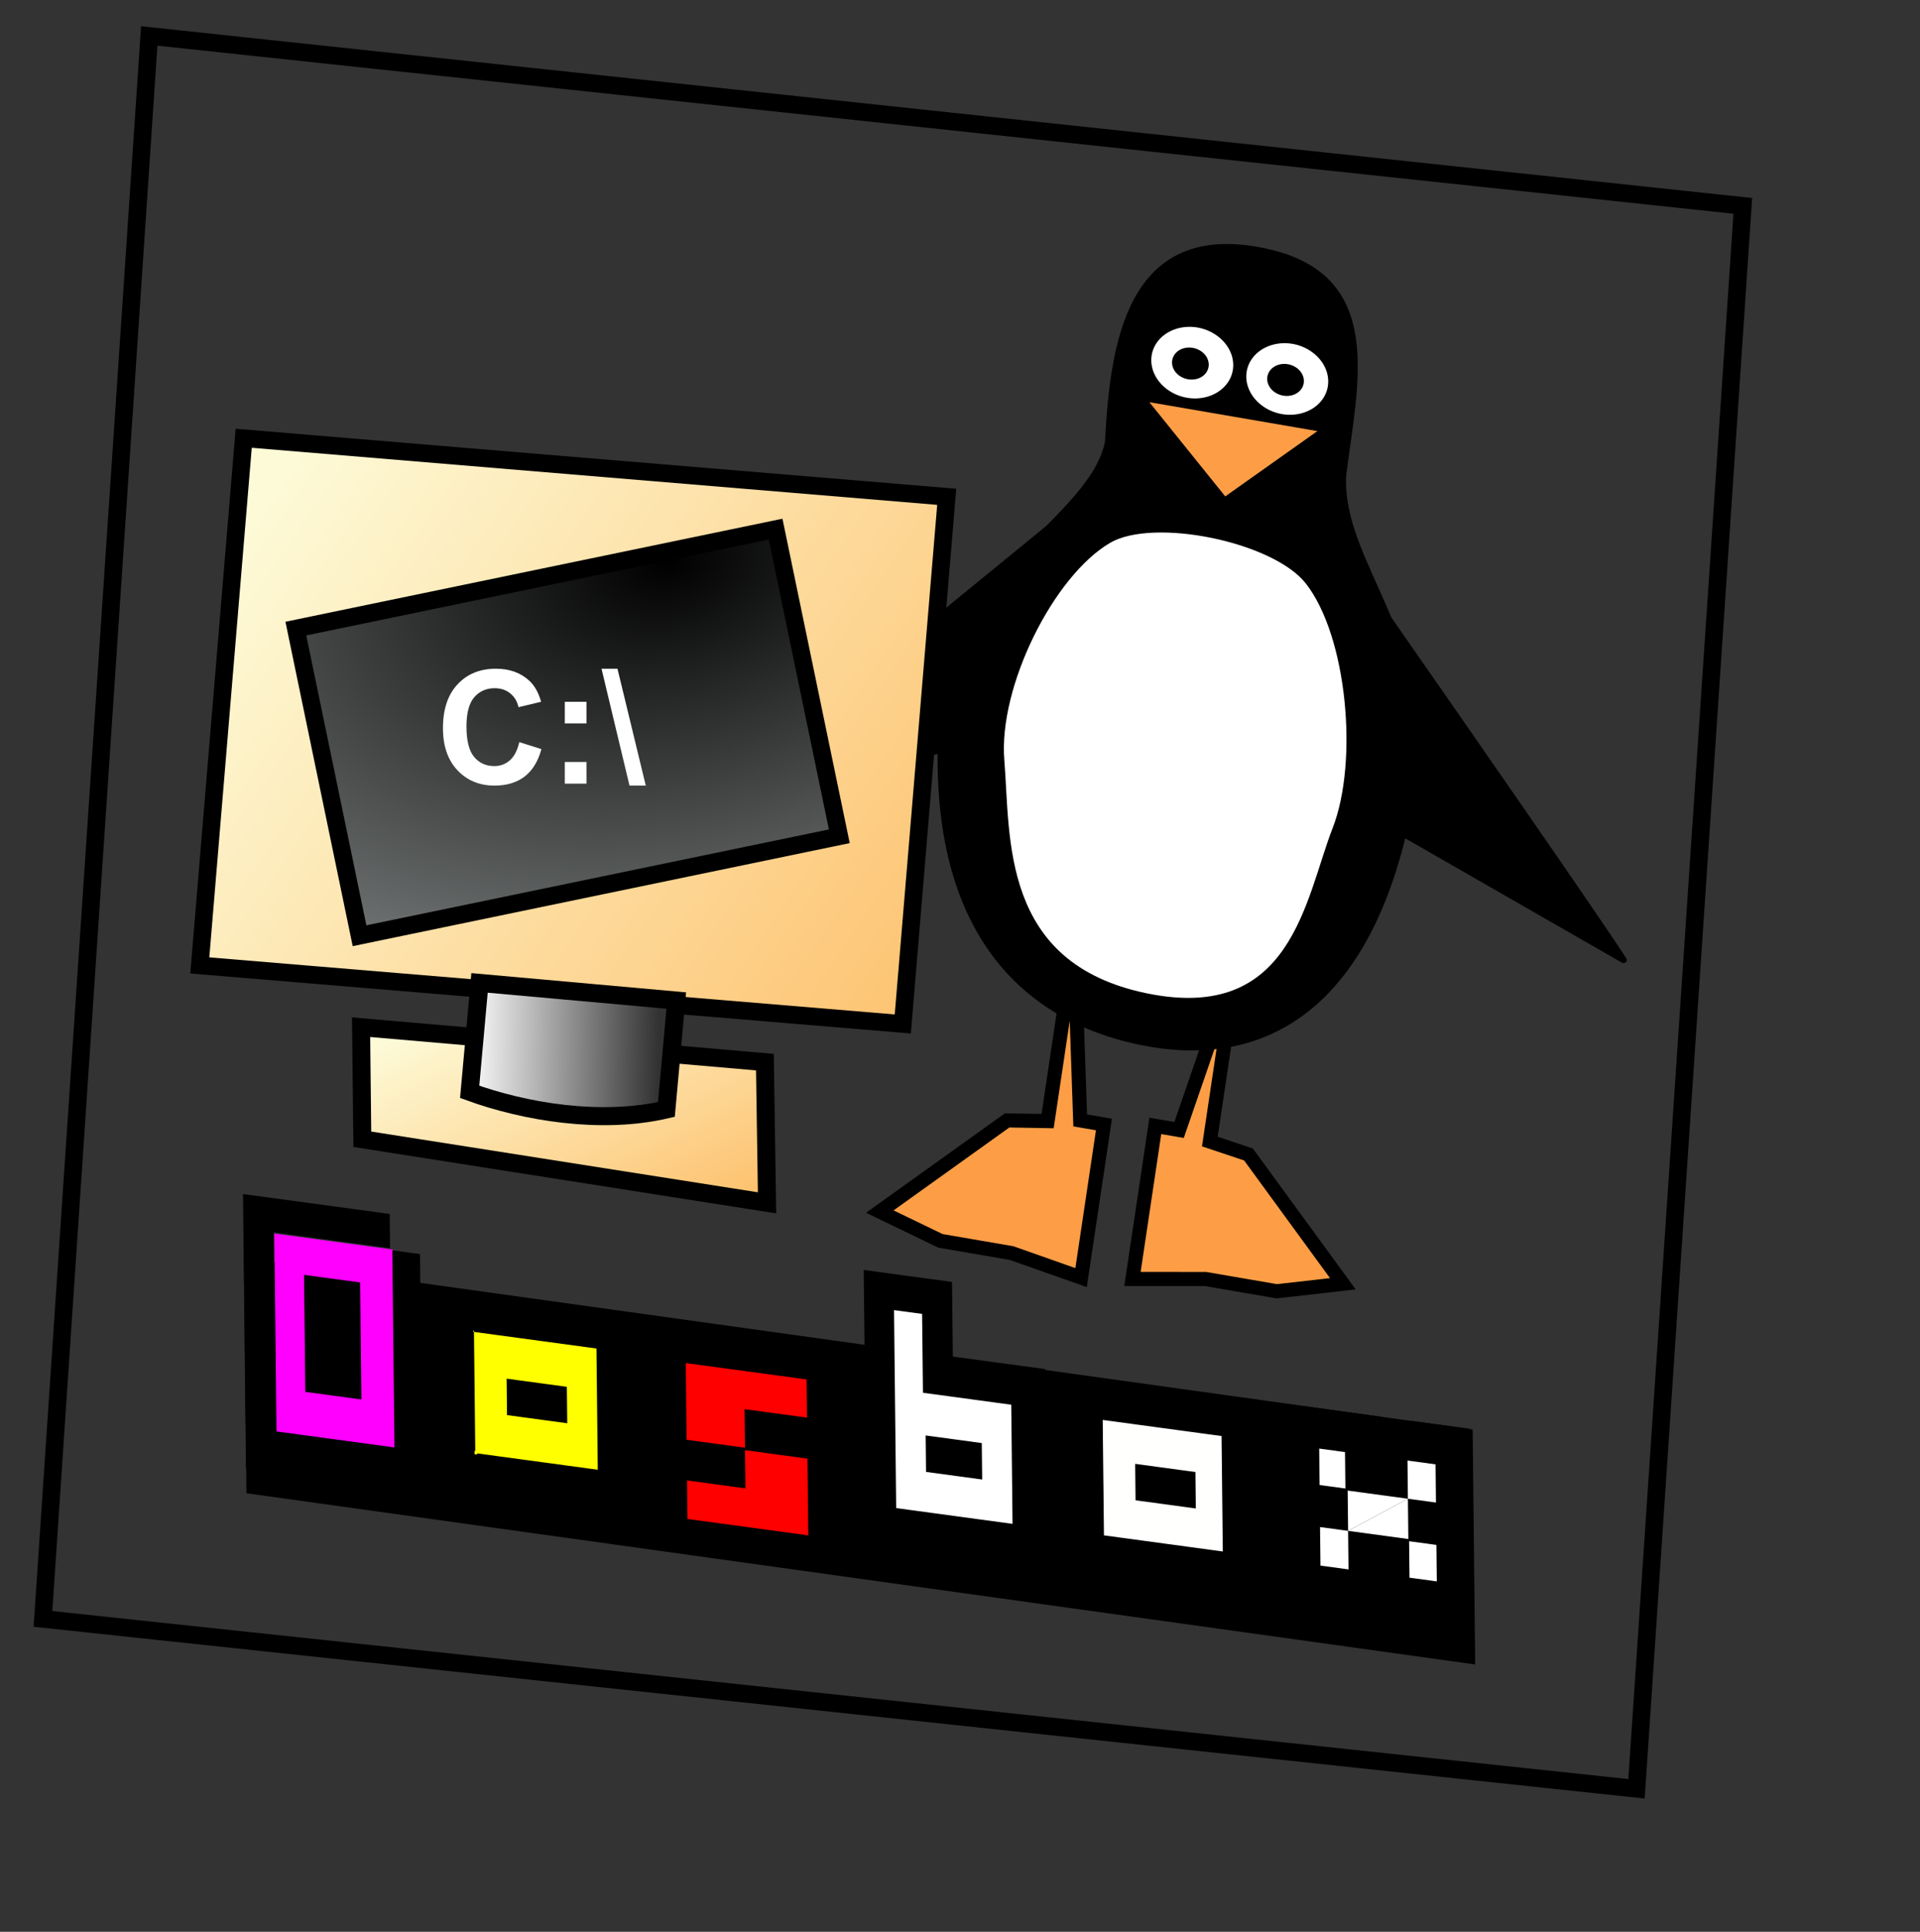 <?xml version="1.0" encoding="UTF-8" standalone="no"?>
<!-- Created with Sodipodi ("http://www.sodipodi.com/") -->
<svg
   xmlns:dc="http://purl.org/dc/elements/1.1/"
   xmlns:cc="http://creativecommons.org/ns#"
   xmlns:rdf="http://www.w3.org/1999/02/22-rdf-syntax-ns#"
   xmlns:svg="http://www.w3.org/2000/svg"
   xmlns="http://www.w3.org/2000/svg"
   xmlns:xlink="http://www.w3.org/1999/xlink"
   xmlns:sodipodi="http://sodipodi.sourceforge.net/DTD/sodipodi-0.dtd"
   xmlns:inkscape="http://www.inkscape.org/namespaces/inkscape"
   id="svg602"
   sodipodi:version="0.32"
   width="255.28pt"
   height="256.89pt"
   xml:space="preserve"
   sodipodi:docbase="/home/jabba/Slike/Moji crtezi/Svg"
   sodipodi:docname="bocke_DosBox_Icon.svg"
   inkscape:version="0.46"
   inkscape:output_extension="org.inkscape.output.svg.inkscape"
   inkscape:export-filename="/home/jabba/Slike/Moji crtezi/Svg/dosbox3.png"
   inkscape:export-xdpi="90"
   inkscape:export-ydpi="90"><rect width="100%" height="100%" fill="#333333" stroke="none"/><defs
     id="defs604"><inkscape:perspective
   sodipodi:type="inkscape:persp3d"
   inkscape:vp_x="0 : 160.55626 : 1"
   inkscape:vp_y="0 : 1000 : 0"
   inkscape:vp_z="319.10001 : 160.55626 : 1"
   inkscape:persp3d-origin="159.55 : 107.03751 : 1"
   id="perspective80" /><linearGradient
   id="linearGradient705"><stop
     style="stop-color: rgb(50, 50, 50); stop-opacity: 1;"
     offset="0"
     id="stop706" /><stop
     style="stop-color: rgb(255, 255, 255); stop-opacity: 1;"
     offset="1"
     id="stop707" /></linearGradient><linearGradient
   id="linearGradient684"><stop
     style="stop-color: rgb(253, 219, 158); stop-opacity: 1;"
     offset="0"
     id="stop685" /><stop
     style="stop-color: rgb(253, 158, 70); stop-opacity: 1;"
     offset="1"
     id="stop686" /></linearGradient><linearGradient
   id="linearGradient681"><stop
     style="stop-color: rgb(253, 194, 111); stop-opacity: 1;"
     offset="0"
     id="stop682" /><stop
     style="stop-color: rgb(253, 250, 215); stop-opacity: 1;"
     offset="1"
     id="stop683" /></linearGradient><linearGradient
   id="linearGradient647"><stop
     style="stop-color: rgb(0, 0, 0); stop-opacity: 1;"
     offset="0"
     id="stop648" /><stop
     style="stop-color: rgb(114, 117, 117); stop-opacity: 1;"
     offset="1"
     id="stop649" /></linearGradient><linearGradient
   xlink:href="#linearGradient681"
   id="linearGradient650"
   x1="158.69"
   y1="133.473"
   x2="31.854"
   y2="78.902"
   gradientTransform="scale(1.15,0.87)"
   gradientUnits="userSpaceOnUse" /><linearGradient
   xlink:href="#linearGradient705"
   id="linearGradient667"
   x1="87.253"
   y1="199.468"
   x2="59.306"
   y2="199.213"
   gradientTransform="scale(1.218,0.821)"
   gradientUnits="userSpaceOnUse" /><radialGradient
   xlink:href="#linearGradient647"
   id="radialGradient668"
   cx="73.386"
   cy="116.997"
   r="88.412"
   fx="73.386"
   fy="116.997"
   gradientTransform="scale(1.238,0.808)"
   gradientUnits="userSpaceOnUse" /><radialGradient
   xlink:href="#linearGradient684"
   id="radialGradient687"
   cx="0.517"
   cy="0.498"
   r="0.651"
   fx="0.517"
   fy="0.498" /><radialGradient
   xlink:href="#linearGradient684"
   id="radialGradient688" /><linearGradient
   xlink:href="#linearGradient681"
   id="linearGradient708"
   x1="81.791"
   y1="276.507"
   x2="37.94"
   y2="237.05"
   gradientTransform="scale(1.48,0.676)"
   gradientUnits="userSpaceOnUse" /><linearGradient
   inkscape:collect="always"
   xlink:href="#linearGradient681"
   id="linearGradient2507"
   gradientUnits="userSpaceOnUse"
   gradientTransform="scale(1.15,0.87)"
   x1="158.69"
   y1="133.473"
   x2="31.854"
   y2="78.902" /><linearGradient
   inkscape:collect="always"
   xlink:href="#linearGradient681"
   id="linearGradient2509"
   gradientUnits="userSpaceOnUse"
   gradientTransform="scale(1.48,0.676)"
   x1="81.791"
   y1="276.507"
   x2="37.94"
   y2="237.05" /><linearGradient
   inkscape:collect="always"
   xlink:href="#linearGradient705"
   id="linearGradient2511"
   gradientUnits="userSpaceOnUse"
   gradientTransform="scale(1.218,0.821)"
   x1="87.253"
   y1="199.468"
   x2="59.306"
   y2="199.213" /><radialGradient
   inkscape:collect="always"
   xlink:href="#linearGradient647"
   id="radialGradient2513"
   gradientUnits="userSpaceOnUse"
   gradientTransform="scale(1.238,0.808)"
   cx="73.386"
   cy="116.997"
   fx="73.386"
   fy="116.997"
   r="88.412" /><linearGradient
   inkscape:collect="always"
   xlink:href="#linearGradient681"
   id="linearGradient2521"
   gradientUnits="userSpaceOnUse"
   gradientTransform="matrix(1.15,0,0,0.87,12.48,24.568)"
   x1="158.69"
   y1="133.473"
   x2="31.854"
   y2="78.902" /><linearGradient
   inkscape:collect="always"
   xlink:href="#linearGradient681"
   id="linearGradient2523"
   gradientUnits="userSpaceOnUse"
   gradientTransform="scale(1.48,0.676)"
   x1="81.791"
   y1="276.507"
   x2="37.94"
   y2="237.05" /><linearGradient
   inkscape:collect="always"
   xlink:href="#linearGradient705"
   id="linearGradient2525"
   gradientUnits="userSpaceOnUse"
   gradientTransform="scale(1.218,0.821)"
   x1="87.253"
   y1="199.468"
   x2="59.306"
   y2="199.213" /><radialGradient
   inkscape:collect="always"
   xlink:href="#linearGradient647"
   id="radialGradient2527"
   gradientUnits="userSpaceOnUse"
   gradientTransform="scale(1.238,0.808)"
   cx="73.386"
   cy="116.997"
   fx="73.386"
   fy="116.997"
   r="88.412" />
<radialGradient
   inkscape:collect="always"
   xlink:href="#linearGradient647"
   id="radialGradient2531"
   gradientUnits="userSpaceOnUse"
   gradientTransform="matrix(1.238,0,0,0.808,4.999,27.099)"
   cx="73.386"
   cy="116.997"
   fx="73.386"
   fy="116.997"
   r="88.412" /><linearGradient
   inkscape:collect="always"
   xlink:href="#linearGradient705"
   id="linearGradient2534"
   gradientUnits="userSpaceOnUse"
   gradientTransform="matrix(1.218,0,0,0.821,10.397,25.52)"
   x1="87.253"
   y1="199.468"
   x2="59.306"
   y2="199.213" /><linearGradient
   inkscape:collect="always"
   xlink:href="#linearGradient681"
   id="linearGradient2537"
   gradientUnits="userSpaceOnUse"
   gradientTransform="matrix(1.48,0,0,0.676,10.397,25.52)"
   x1="81.791"
   y1="276.507"
   x2="37.94"
   y2="237.05" /></defs><sodipodi:namedview
     id="base"
     inkscape:zoom="1.1802716"
     inkscape:cx="159.55"
     inkscape:cy="160.55626"
     inkscape:window-width="822"
     inkscape:window-height="684"
     inkscape:window-x="0"
     inkscape:window-y="0"
     inkscape:current-layer="svg602"
     showgrid="false" /><rect
     style="fill: url(#radialGradient687) rgb(0, 0, 0); fill-opacity: 1; fill-rule: evenodd; stroke: rgb(0, 0, 0); stroke-width: 3.126;"
     id="rect677"
     width="284.205"
     height="281.226"
     x="13.886"
     y="-5.505"
     transform="matrix(0.994, 0.106, -0.067, 0.998, 12.287, 10.397)" /><g
     transform="matrix(1,-1.86137e-2,1.86137e-2,1,119.975,19.679)"
     id="g1257"><path
       sodipodi:nodetypes="cccc"
       id="path643"
       d="M 64.338,75.224 C 6.356,120.834 6.554,120.759 6.554,120.759 L 48.757,113.539 L 64.338,75.224 z"
       style="fill-rule:evenodd;stroke:#000000" /><path
       sodipodi:nodetypes="cccc"
       id="path644"
       d="M 121.89,88.427 C 165.764,153.992 165.119,153.744 165.119,153.744 L 126.786,130.791 L 121.89,88.427 z"
       style="fill-rule:evenodd;stroke:#000000" /><path
       id="path646"
       d="M 96.354,153.027 C 91.068,184.418 91.068,184.418 91.068,184.418 L 97.878,186.838 L 114.175,210.067 L 102.441,211.174 L 89.855,208.767 L 76.904,208.524 L 81.461,181.463 L 85.656,182.265 L 96.354,153.027 z"
       style="fill:#fd9e46;fill-rule:evenodd;stroke:#000000;stroke-width:2.5;stroke-dasharray:none" /><path
       id="path645"
       d="M 67.674,148.866 C 62.388,180.257 62.388,180.257 62.388,180.257 L 55.214,180.002 L 32.355,195.741 L 42.995,201.128 L 55.581,203.536 L 67.803,208.108 L 72.36,181.047 L 68.164,180.244 L 67.674,148.866 z"
       style="fill:#fd9e46;fill-rule:evenodd;stroke:#000000;stroke-width:2.5;stroke-dasharray:none" /><path
       sodipodi:nodetypes="cssssss"
       id="path620"
       d="M 128.377,121.949 C 121.758,158.565 103.306,171.828 79.752,166.813 C 57.149,162.002 41.378,144.462 44.971,107.178 C 47.334,82.655 72.118,73.789 75.173,60.133 C 76.436,42.715 79.639,21.003 103.906,26.704 C 124.792,31.61 119.42,50.362 117.033,66.806 C 115.968,82.548 132.944,96.678 128.377,121.949 z"
       style="fill-rule:evenodd;stroke:#000000;stroke-width:0.779" /><path
       sodipodi:nodetypes="cccc"
       id="path625"
       d="M 81.591,52.433 L 113.755,58.586 L 95.82,70.798 L 81.591,52.433 z"
       style="fill:#fd9e46;fill-rule:evenodd;stroke:#000000" /><path
       transform="matrix(0.769,0.147,-7.29114e-2,0.433,-45.284,-187.417)"
       sodipodi:ry="15"
       sodipodi:rx="10"
       sodipodi:cy="464.86218"
       sodipodi:cx="242.5"
       d="M 252.5,464.862 A 10,15 0 1 1 232.5,464.862 A 10,15 0 1 1 252.5,464.862 z"
       id="path627"
       style="fill:#ffffff;fill-opacity:1;fill-rule:evenodd;stroke:#000000;stroke-width:1pt;stroke-linecap:butt;stroke-linejoin:miter;stroke-opacity:1"
       sodipodi:type="arc" /><path
       transform="matrix(0.769,0.147,-7.29114e-2,0.433,-62.065,-190.628)"
       sodipodi:ry="15"
       sodipodi:rx="10"
       sodipodi:cy="464.86218"
       sodipodi:cx="242.5"
       d="M 252.5,464.862 A 10,15 0 1 1 232.5,464.862 A 10,15 0 1 1 252.5,464.862 z"
       id="path630"
       style="fill:#ffffff;fill-opacity:1;fill-rule:evenodd;stroke:#000000;stroke-width:1pt;stroke-linecap:butt;stroke-linejoin:miter;stroke-opacity:1"
       sodipodi:type="arc" /><path
       sodipodi:nodetypes="csssss"
       id="path632"
       d="M 114.142,129.369 C 109.034,141.792 106.293,164.089 80.309,158.225 C 54.201,152.333 56.474,129.868 55.61,116.159 C 54.782,103.029 64.974,83.45 75.235,77.708 C 83.155,73.276 104.429,78.037 110.153,85.637 C 117.398,95.258 118.982,117.596 114.142,129.369 z"
       style="fill:#ffffff;fill-rule:evenodd;stroke:#000000;stroke-width:0.594" /><path
       transform="matrix(0.567,0.108,-7.43026e-2,0.441,41.746,-175.189)"
       sodipodi:ry="5.625"
       sodipodi:rx="5"
       sodipodi:cy="466.73718"
       sodipodi:cx="176.25"
       d="M 181.25,466.737 A 5,5.625 0 1 1 171.25,466.737 A 5,5.625 0 1 1 181.25,466.737 z"
       id="path652"
       style="fill:#000000;fill-opacity:1;fill-rule:evenodd;stroke:#000000;stroke-width:1pt;stroke-linecap:butt;stroke-linejoin:miter;stroke-opacity:1"
       sodipodi:type="arc" /><path
       transform="matrix(0.567,0.108,-7.43026e-2,0.441,24.936,-178.404)"
       sodipodi:ry="5.625"
       sodipodi:rx="5"
       sodipodi:cy="466.73718"
       sodipodi:cx="176.25"
       d="M 181.25,466.737 A 5,5.625 0 1 1 171.25,466.737 A 5,5.625 0 1 1 181.25,466.737 z"
       id="path656"
       style="fill:#000000;fill-opacity:1;fill-rule:evenodd;stroke:#000000;stroke-width:1pt;stroke-linecap:butt;stroke-linejoin:miter;stroke-opacity:1"
       sodipodi:type="arc" /></g><g
     transform="matrix(1.055,4.37577e-2,9.60908e-3,0.999,32.047,200.962)"
     id="g1162"><rect
       transform="matrix(0.995,0.103,1.08982e-3,1,0,0)"
       y="20.63"
       x="10.442"
       height="41.699"
       width="207.315"
       id="rect963"
       style="fill-rule:evenodd" /><rect
       transform="matrix(1.005,0.1,1.12368e-3,0.995,-33.277,-51.71)"
       y="77.503"
       x="186.772"
       height="20.589"
       width="19.854"
       id="rect971"
       style="fill:#fffffe;fill-rule:evenodd" /><rect
       transform="matrix(1.005,0.1,1.12368e-3,0.995,-33.277,-51.71)"
       y="76.768"
       x="81.621"
       height="22.06"
       width="20.589"
       id="rect970"
       style="fill:#ffff00;fill-rule:evenodd" /><path
       transform="matrix(1.005,0.1,1.12368e-3,0.995,-33.277,-51.71)"
       id="path935"
       d="M 82.062,98.625 L 102.625,98.625"
       style="font-weight:normal;font-family:Outlands Truetype" /><path
       transform="matrix(1.005,0.1,1.12368e-3,0.995,-33.277,-51.71)"
       id="path936"
       d="M 77.062,77 L 81.75,77"
       style="font-weight:normal;font-family:Outlands Truetype" /><path
       transform="matrix(1.005,0.1,1.12368e-3,0.995,-33.277,-51.71)"
       id="path937"
       d="M 87.125,84.562 L 97.188,84.562 L 97.188,91.062 L 87.125,91.062 L 87.125,84.562 z"
       style="font-weight:normal;font-family:Outlands Truetype" /><path
       transform="matrix(1.005,0.1,1.12368e-3,0.995,-33.277,-51.71)"
       id="path938"
       d="M 112.125,70.25 L 112.125,104.599 L 142.375,104.599 L 142.375,70.25 L 112.125,70.25 z"
       style="font-weight:normal;font-family:Outlands Truetype" /><path
       transform="matrix(1.005,0.1,1.12368e-3,0.995,-33.277,-51.71)"
       id="path939"
       d="M 117.125,98.375 L 126.875,98.375 L 126.875,91.562 L 137.312,91.562 L 137.312,105.25 L 117.125,105.25 L 117.125,98.375 z"
       style="font-weight:normal;fill:#ff0000;font-family:Outlands Truetype" /><path
       transform="matrix(1.005,0.1,1.12368e-3,0.995,-33.277,-51.71)"
       id="path940"
       d="M 117.125,77.438 L 137.312,77.438 L 137.312,84.25 L 126.875,84.25 L 126.875,91.125 L 117.125,91.125 L 117.125,77.438 z"
       style="font-weight:normal;fill:#ff0000;font-family:Outlands Truetype" /><path
       transform="matrix(1.005,0.1,1.12368e-3,0.995,-33.277,-51.71)"
       id="path941"
       d="M 147.062,56.5 L 161.812,56.5 L 161.812,69.812 L 177.25,69.812 L 177.25,105.438 L 147.062,105.438 L 147.062,56.5 z"
       style="font-weight:normal;font-family:Outlands Truetype" /><path
       transform="matrix(1.005,0.1,1.12368e-3,0.995,-33.277,-51.71)"
       id="path942"
       d="M 152.062,62.938 L 152.062,98.25 L 171.5,98.25 L 171.5,77 L 156.75,77 L 156.75,62.938 L 152.062,62.938 z"
       style="font-weight:normal;fill:#ffffff;font-family:Outlands Truetype" /><path
       transform="matrix(1.005,0.1,1.12368e-3,0.995,-33.277,-51.71)"
       id="path944"
       d="M 187.062,98.625 L 207.562,98.625"
       style="font-weight:normal;font-family:Outlands Truetype" /><path
       transform="matrix(1.005,0.1,1.12368e-3,0.995,-33.277,-51.71)"
       id="path945"
       d="M 182,77 L 186.688,77"
       style="font-weight:normal;font-family:Outlands Truetype" /><path
       transform="matrix(1.005,0.1,1.12368e-3,0.995,-33.277,-51.71)"
       id="path946"
       d="M 192.125,84.562 L 202.188,84.562 L 202.188,91.062 L 192.125,91.062 L 192.125,84.562 z"
       style="font-weight:normal;font-family:Outlands Truetype" /><path
       transform="matrix(1.005,0.1,1.12368e-3,0.995,-33.277,-51.71)"
       id="path947"
       d="M 217.923,70.188 L 233.36,70.188 L 233.36,76.625 L 238.423,76.625 L 238.423,70.188 L 248.11,70.188 L 248.11,105.438 L 233.36,105.438 L 233.36,98.938 L 228.36,98.938 L 228.36,105.438 L 217.923,105.438 L 217.923,70.188 z"
       style="font-weight:normal;font-family:Outlands Truetype" /><path
       transform="matrix(1.005,0.1,1.12368e-3,0.995,-33.277,-51.71)"
       id="path948"
       d="M 222.938,91.375 L 222.938,98.25 L 227.625,98.25 L 227.625,91.375"
       style="font-weight:normal;fill:#ffffff;font-family:Outlands Truetype" /><path
       transform="matrix(1.005,0.1,1.12368e-3,0.995,-33.277,-51.71)"
       id="path943"
       d="M 157.125,84.562 L 166.5,84.562 L 166.5,91.062 L 157.125,91.062 L 157.125,84.562 z"
       style="font-weight:normal;font-family:Outlands Truetype" /><path
       transform="matrix(1.005,0.1,1.12368e-3,0.995,-33.277,-51.71)"
       id="path949"
       d="M 222.938,77.375 L 222.938,83.875 L 227.25,83.875 L 227.25,77.375 L 222.938,77.375 z"
       style="font-weight:normal;fill:#ffffff;font-family:Outlands Truetype" /><path
       transform="matrix(1.005,0.1,1.12368e-3,0.995,-33.277,-51.71)"
       id="path950"
       d="M 237.812,91.75 L 237.812,98.25 L 242.375,98.25 L 242.375,91.75 L 237.812,91.75 z"
       style="font-weight:normal;fill:#ffffff;font-family:Outlands Truetype" /><path
       transform="matrix(1.005,0.1,1.12368e-3,0.995,-33.277,-51.71)"
       id="path951"
       d="M 102.625,98.625 L 102.625,77.375 L 107.312,77.375 L 107.312,98.625 L 102.625,98.625 z"
       style="font-weight:normal;font-family:Outlands Truetype" /><path
       transform="matrix(1.005,0.1,1.12368e-3,0.995,-33.277,-51.71)"
       id="path952"
       d="M 102.625,98.625 L 102.625,105.438 L 82.062,105.438 L 82.062,98.625"
       style="font-weight:normal;font-family:Outlands Truetype" /><path
       transform="matrix(1.005,0.1,1.12368e-3,0.995,-33.277,-51.71)"
       id="path953"
       d="M 81.75,77 L 81.75,70.188 L 102.25,70.188 L 102.25,77 L 81.75,77 z"
       style="font-weight:normal;font-family:Outlands Truetype" /><path
       transform="matrix(1.005,0.1,1.12368e-3,0.995,-33.277,-51.71)"
       id="path954"
       d="M 81.75,77 L 81.75,98.25 L 77.062,98.25 L 77.062,77"
       style="font-weight:normal;font-family:Outlands Truetype" /><path
       transform="matrix(1.005,0.1,1.12368e-3,0.995,-33.277,-51.71)"
       id="path955"
       d="M 207.562,98.625 L 207.562,77.375 L 212.25,77.375 L 212.25,98.625 L 207.562,98.625 z"
       style="font-weight:normal;font-family:Outlands Truetype" /><path
       transform="matrix(1.005,0.1,1.12368e-3,0.995,-33.277,-51.71)"
       id="path956"
       d="M 207.562,98.625 L 207.562,105.438 L 187.062,105.438 L 187.062,98.625"
       style="font-weight:normal;font-family:Outlands Truetype" /><path
       transform="matrix(1.005,0.1,1.12368e-3,0.995,-33.277,-51.71)"
       id="path957"
       d="M 186.688,77 L 186.688,70.188 L 207.25,70.188 L 207.25,77 L 186.688,77 z"
       style="font-weight:normal;font-family:Outlands Truetype" /><path
       transform="matrix(1.005,0.1,1.12368e-3,0.995,-33.277,-51.71)"
       id="path958"
       d="M 186.688,77 L 186.688,98.25 L 182,98.25 L 182,77"
       style="font-weight:normal;font-family:Outlands Truetype" /><path
       transform="matrix(1.005,0.1,1.12368e-3,0.995,-33.277,-51.71)"
       id="path959"
       d="M 227.625,91.375 L 237.688,91.375 L 237.688,84.188"
       style="font-weight:normal;fill:#ffffff;font-family:Outlands Truetype" /><path
       transform="matrix(1.005,0.1,1.12368e-3,0.995,-33.277,-51.71)"
       id="path960"
       d="M 227.625,91.375 L 222.938,91.375"
       style="font-weight:normal;font-family:Outlands Truetype" /><path
       transform="matrix(1.005,0.1,1.12368e-3,0.995,-33.277,-51.71)"
       id="path961"
       d="M 237.688,84.188 L 242.375,84.188 L 242.375,77.375 L 237.688,77.375 L 237.688,84.188 z"
       style="font-weight:normal;fill:#ffffff;font-family:Outlands Truetype" /><path
       transform="matrix(1.005,0.1,1.12368e-3,0.995,-33.277,-51.71)"
       id="path962"
       d="M 237.688,84.188 L 227.625,84.188 L 227.625,91.375"
       style="font-weight:normal;fill:#ffffff;font-family:Outlands Truetype" /><rect
       transform="matrix(1.005,0.1,1.12368e-3,0.995,-33.277,-51.71)"
       y="64.267"
       x="48.531"
       height="35.296"
       width="19.854"
       id="rect969"
       style="fill:#ff00ff;fill-rule:evenodd" /><path
       transform="matrix(1.005,0.1,1.12368e-3,0.995,-33.277,-51.71)"
       id="path967"
       d="M 53.423,70.923 L 62.798,70.923 L 62.798,91.798 L 53.423,91.798 L 53.423,70.923 z"
       style="font-weight:normal;font-family:Outlands Truetype" /><path
       transform="matrix(1.005,0.1,1.12368e-3,0.995,-33.277,-51.71)"
       id="path968"
       d="M 43.36,57.971 L 67.86,57.971 L 67.86,64.096 L 48.423,64.096 L 48.423,99.721 L 68.235,99.721 L 68.235,64.408 L 72.86,64.408 L 72.86,100.096 L 68.235,100.096 L 68.235,106.908 L 43.36,106.908 L 43.36,57.971 z"
       style="font-weight:normal;font-family:Outlands Truetype" /></g><rect
     style="fill:url(#linearGradient2521);fill-rule:evenodd;stroke:#000000;stroke-width:3.125"
     id="rect657"
     width="125"
     height="93.75"
     x="49.483"
     y="73.816"
     transform="matrix(0.997,8.3045381e-2,-8.3045381e-2,0.997,0,0)" /><path
     sodipodi:nodetypes="ccccc"
     id="path678"
     d="M 64.013,182.125 L 64.231,201.995 L 135.978,213.27 L 135.6,188.32 L 64.013,182.125 z"
     style="fill:url(#linearGradient2537);fill-rule:evenodd;stroke:#000000;stroke-width:3.188;stroke-dasharray:none" /><path
     sodipodi:nodetypes="ccccc"
     id="path680"
     d="M 85.011,174.274 L 83.261,193.586 C 93.011,197.128 106.511,199.42 118.136,196.711 L 119.886,177.399 L 85.011,174.274 z"
     style="fill:url(#linearGradient2534);fill-opacity:1;fill-rule:evenodd;stroke:#000000;stroke-width:3.2;stroke-dasharray:none" /><rect
     transform="matrix(0.979,-0.203,0.203,0.979,0,0)"
     y="119.801"
     x="28.732"
     height="55.625"
     width="86.875"
     id="rect660"
     style="fill:url(#radialGradient2531);fill-rule:evenodd;stroke:#000000;stroke-width:3.125" /><path
     id="text662"
     d="M 92.06,131.58 L 95.984,132.824 C 95.382,135.011 94.379,136.638 92.976,137.705 C 91.581,138.762 89.809,139.291 87.657,139.291 C 84.996,139.291 82.809,138.384 81.095,136.57 C 79.381,134.747 78.525,132.259 78.525,129.105 C 78.525,125.769 79.386,123.181 81.109,121.339 C 82.831,119.489 85.096,118.564 87.904,118.564 C 90.355,118.564 92.347,119.289 93.878,120.738 C 94.79,121.595 95.473,122.825 95.929,124.429 L 91.923,125.386 C 91.686,124.347 91.189,123.527 90.433,122.925 C 89.685,122.324 88.774,122.023 87.699,122.023 C 86.213,122.023 85.005,122.556 84.075,123.623 C 83.155,124.689 82.695,126.416 82.695,128.804 C 82.695,131.338 83.15,133.143 84.062,134.218 C 84.973,135.294 86.158,135.832 87.616,135.832 C 88.692,135.832 89.617,135.49 90.392,134.806 C 91.167,134.123 91.723,133.047 92.06,131.58 M 100.126,128.271 L 100.126,124.429 L 103.968,124.429 L 103.968,128.271 L 100.126,128.271 M 100.126,138.949 L 100.126,135.107 L 103.968,135.107 L 103.968,138.949 L 100.126,138.949 M 106.634,118.564 L 109.464,118.564 L 114.482,139.291 L 111.597,139.291 L 106.634,118.564"
     style="font-size:28px;font-style:normal;font-weight:bold;line-height:100%;text-anchor:start;fill:#ffffff;fill-opacity:1;stroke:none;stroke-width:2.75;stroke-linecap:butt;stroke-linejoin:miter;stroke-opacity:1;font-family:Arial" /></svg>